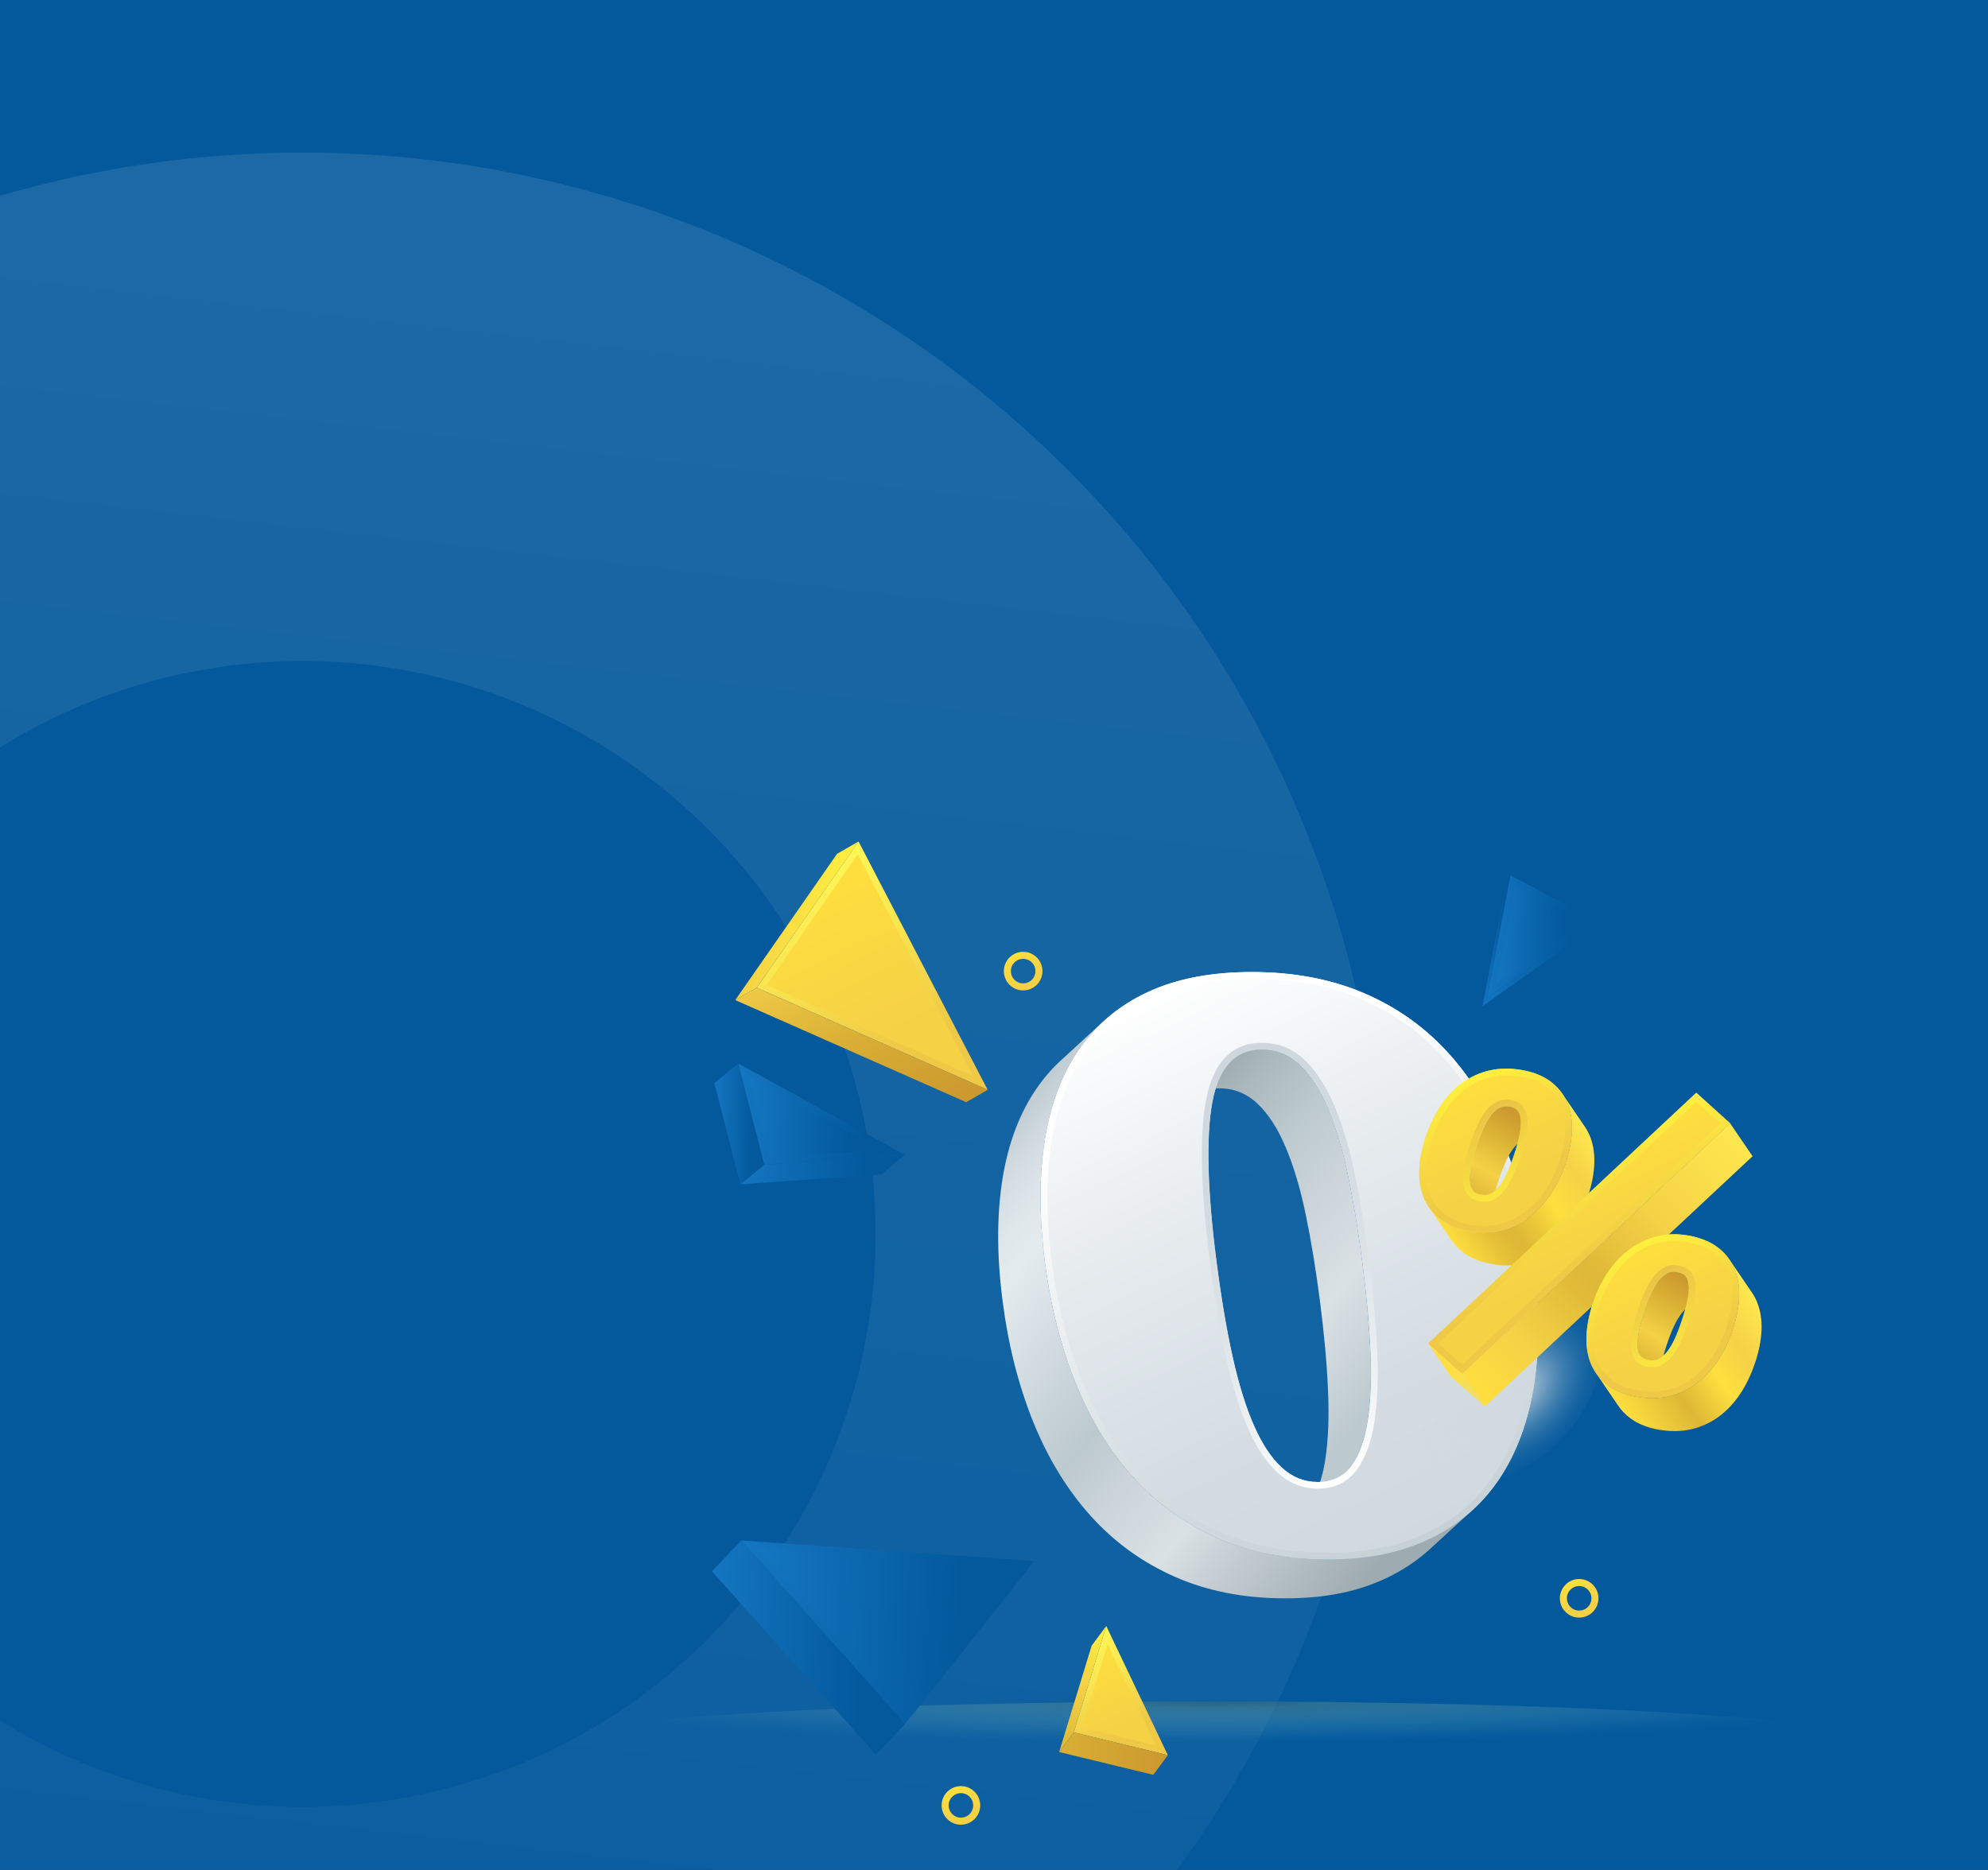 <svg width="574" height="540" viewBox="0 0 574 540" fill="none" xmlns="http://www.w3.org/2000/svg">
<rect x="0" y="0" width="574" height="540" fill="#333333" stroke="none"/>
<g clip-path="url(#clip0_3635_31422)">
<g clip-path="url(#clip1_3635_31422)">
<rect width="574" height="540" fill="url(#paint0_linear_3635_31422)"/>
<path d="M-199.551 479.699C-171.917 543.97 -123.502 597.101 -62.068 630.573C-0.634 664.045 70.26 675.919 139.248 664.292C208.235 652.664 271.321 618.209 318.389 566.449C365.458 514.69 393.783 448.624 398.824 378.845C403.865 309.067 385.329 239.616 346.189 181.629C307.048 123.642 249.57 80.476 182.97 59.054C116.37 37.632 44.505 39.193 -21.102 63.487C-86.709 87.782 -142.258 133.403 -178.843 193.035L-53.692 269.817C-34.308 238.221 -4.875 214.049 29.886 201.177C64.647 188.305 102.723 187.478 138.011 198.828C173.298 210.179 203.752 233.049 224.49 263.773C245.229 294.497 255.049 331.295 252.379 368.266C249.708 405.238 234.7 440.242 209.761 467.666C184.822 495.09 151.397 513.346 114.845 519.507C78.293 525.668 40.73 519.376 8.18 501.642C-24.37 483.907 -50.022 455.756 -64.664 421.702L-199.551 479.699Z" fill="url(#paint1_linear_3635_31422)"/>
</g>
<path style="mix-blend-mode:multiply" opacity="0.6" d="M350.598 515.402C456.857 515.402 542.997 510.016 542.997 503.371C542.997 496.726 456.857 491.34 350.598 491.34C244.339 491.34 158.199 496.726 158.199 503.371C158.199 510.016 244.339 515.402 350.598 515.402Z" fill="url(#paint2_radial_3635_31422)"/>
<path style="mix-blend-mode:multiply" opacity="0.5" d="M250.754 512.693C279.296 512.693 302.434 510.065 302.434 506.823C302.434 503.581 279.296 500.953 250.754 500.953C222.212 500.953 199.074 503.581 199.074 506.823C199.074 510.065 222.212 512.693 250.754 512.693Z" fill="url(#paint3_radial_3635_31422)"/>
<path style="mix-blend-mode:multiply" opacity="0.4" d="M333.719 525.107C362.261 525.107 385.398 522.479 385.398 519.237C385.398 515.995 362.261 513.367 333.719 513.367C305.177 513.367 282.039 515.995 282.039 519.237C282.039 522.479 305.177 525.107 333.719 525.107Z" fill="url(#paint4_radial_3635_31422)"/>
<path d="M395.667 390.174C395.329 382.409 394.55 373.837 393.338 364.446C392.18 355.462 390.826 347.195 389.269 339.666C387.719 332.137 385.796 325.651 383.507 320.207C381.226 314.764 378.511 310.546 375.376 307.546C372.241 304.554 368.551 303.051 364.306 303.051C360.806 303.051 357.915 304.1 355.626 306.206L343.398 317.445C345.687 315.339 348.585 314.29 352.078 314.29C356.33 314.29 360.02 315.786 363.148 318.786C366.283 321.778 368.991 325.996 371.28 331.446C373.561 336.883 375.484 343.376 377.041 350.905C378.592 358.434 379.946 366.701 381.11 375.685C382.322 385.069 383.101 393.641 383.44 401.413C383.785 409.186 383.521 415.862 382.661 421.461C381.794 427.06 380.217 431.414 377.915 434.535C377.441 435.178 376.926 435.754 376.371 436.262L388.599 425.022C389.154 424.515 389.668 423.939 390.142 423.296C392.444 420.181 394.029 415.821 394.889 410.222C395.748 404.623 396.012 397.947 395.667 390.174Z" fill="url(#paint5_linear_3635_31422)"/>
<path d="M412.912 444.293C404.618 448.315 394.747 450.326 383.305 450.326C371.862 450.326 360.86 448.261 351.476 444.117C342.086 439.974 333.981 434.124 327.17 426.548C320.352 418.978 314.821 409.933 310.562 399.405C306.303 388.87 303.351 377.224 301.706 364.448C300.027 351.435 300.013 339.749 301.652 329.377C303.284 319.004 306.601 310.216 311.591 302.999C313.636 300.033 315.958 297.359 318.558 294.969L306.33 306.208C303.73 308.598 301.408 311.272 299.363 314.238C294.373 321.448 291.063 330.243 289.424 340.616C287.786 350.988 287.799 362.674 289.478 375.687C291.124 388.463 294.082 400.109 298.334 410.644C302.593 421.172 308.124 430.217 314.942 437.787C321.754 445.356 329.858 451.213 339.249 455.357C348.639 459.5 359.242 461.565 371.077 461.565C382.912 461.565 392.391 459.554 400.685 455.533C405.309 453.292 409.419 450.516 413.021 447.212L425.248 435.972C421.653 439.276 417.543 442.052 412.912 444.293Z" fill="url(#paint6_linear_3635_31422)"/>
<path d="M433.979 329.674C438.252 340.005 441.217 351.597 442.869 364.447C444.569 377.616 444.575 389.485 442.883 400.054C441.197 410.622 437.845 419.627 432.862 427.082C427.866 434.529 421.224 440.271 412.923 444.292C404.629 448.314 394.758 450.325 383.315 450.325C371.873 450.325 360.871 448.26 351.487 444.116C342.096 439.973 333.992 434.123 327.181 426.547C320.363 418.977 314.831 409.932 310.573 399.404C306.314 388.869 303.362 377.223 301.717 364.447C300.038 351.434 300.024 339.748 301.662 329.376C303.294 319.003 306.612 310.215 311.602 302.998C316.585 295.78 323.22 290.262 331.5 286.43C339.787 282.611 349.767 280.695 361.446 280.695C373.126 280.695 383.871 282.645 393.227 286.552C402.584 290.452 410.648 296.037 417.425 303.289C424.196 310.54 429.721 319.335 433.993 329.667L433.979 329.674ZM395.678 390.175C395.34 382.409 394.561 373.838 393.349 364.447C392.192 355.463 390.837 347.196 389.28 339.667C387.73 332.138 385.807 325.652 383.519 320.208C381.237 314.765 378.522 310.547 375.387 307.547C372.252 304.548 368.562 303.052 364.317 303.052C356.653 303.052 351.893 308.096 350.025 318.191C348.156 328.286 348.555 343.695 351.23 364.44C352.564 374.772 354.107 383.879 355.854 391.76C357.608 399.647 359.659 406.276 362.015 411.638C364.365 416.993 367.053 421.056 370.086 423.818C373.105 426.581 376.552 427.962 380.424 427.962C384.602 427.962 387.831 426.405 390.147 423.29C392.449 420.176 394.033 415.815 394.893 410.216C395.753 404.617 396.017 397.941 395.672 390.168" fill="url(#paint7_linear_3635_31422)"/>
<path d="M395.297 364.209C394.133 355.191 392.758 346.809 391.208 339.287C389.637 331.677 387.66 325.008 385.338 319.476C382.968 313.823 380.084 309.348 376.766 306.172C373.279 302.834 369.109 301.148 364.369 301.148C355.689 301.148 350.246 306.768 348.194 317.858C346.299 328.109 346.698 343.871 349.386 364.704C350.72 375.042 352.284 384.291 354.044 392.192C355.818 400.175 357.93 406.979 360.327 412.429C362.778 418.015 365.649 422.328 368.858 425.253C372.23 428.333 376.143 429.897 380.49 429.897C385.284 429.897 389.075 428.063 391.749 424.447C394.227 421.096 395.94 416.41 396.854 410.527C397.735 404.806 397.999 397.934 397.647 390.1C397.308 382.341 396.516 373.634 395.304 364.216L395.297 364.209ZM394.945 410.229C394.078 415.828 392.501 420.182 390.199 423.303C387.89 426.417 384.654 427.975 380.476 427.975C376.604 427.975 373.164 426.593 370.138 423.831C367.111 421.069 364.423 417.006 362.067 411.651C359.711 406.288 357.66 399.66 355.906 391.772C354.152 383.891 352.616 374.785 351.282 364.453C348.607 343.715 348.208 328.298 350.077 318.203C351.945 308.109 356.705 303.065 364.369 303.065C368.621 303.065 372.311 304.561 375.439 307.56C378.574 310.553 381.282 314.771 383.571 320.221C385.852 325.658 387.775 332.151 389.332 339.68C390.883 347.209 392.237 355.475 393.401 364.46C394.613 373.844 395.392 382.415 395.73 390.188C396.076 397.961 395.812 404.636 394.952 410.236L394.945 410.229Z" fill="url(#paint8_linear_3635_31422)"/>
<path d="M442.918 364.46C441.259 351.603 438.294 340.011 434.028 329.686C429.756 319.354 424.231 310.566 417.461 303.308C410.683 296.057 402.62 290.471 393.263 286.571C383.906 282.665 373.317 280.715 361.482 280.715C349.647 280.715 339.823 282.624 331.535 286.45C323.255 290.275 316.62 295.793 311.637 303.017C306.647 310.228 303.336 319.023 301.698 329.395C300.059 339.768 300.073 351.454 301.752 364.467C303.397 377.243 306.356 388.888 310.608 399.423C314.866 409.951 320.398 418.997 327.216 426.566C334.027 434.136 342.131 439.992 351.522 444.136C360.913 448.279 371.516 450.344 383.351 450.344C395.185 450.344 404.664 448.334 412.958 444.312C421.259 440.29 427.894 434.549 432.898 427.101C437.887 419.647 441.232 410.642 442.918 400.073C444.611 389.504 444.604 377.635 442.904 364.467L442.918 364.46ZM441.036 399.762C439.404 409.985 436.134 418.821 431.313 426.025C426.526 433.161 420.074 438.726 412.132 442.572C404.136 446.445 394.461 448.415 383.364 448.415C372.267 448.415 361.4 446.377 352.308 442.369C343.208 438.354 335.253 432.606 328.651 425.273C322.016 417.907 316.545 408.963 312.395 398.692C308.218 388.353 305.279 376.755 303.661 364.209C302.016 351.447 301.996 339.835 303.6 329.686C305.184 319.652 308.421 311.04 313.221 304.1C317.981 297.201 324.42 291.846 332.348 288.19C340.344 284.506 350.148 282.631 361.488 282.631C372.829 282.631 383.459 284.554 392.525 288.338C401.577 292.11 409.498 297.587 416.059 304.615C422.647 311.67 428.097 320.35 432.254 330.418C436.439 340.546 439.39 352.077 441.015 364.704C442.681 377.635 442.688 389.436 441.036 399.762Z" fill="url(#paint9_linear_3635_31422)"/>
<path d="M422.176 396.706L412.379 387.965L418.872 397.477L428.669 406.225L422.176 396.706Z" fill="#FFDF3E"/>
<path style="mix-blend-mode:multiply" d="M449.987 416.436C462.822 403.602 466.097 386.068 457.303 377.274C448.509 368.48 430.975 371.755 418.141 384.59C405.307 397.424 402.031 414.957 410.826 423.751C419.62 432.546 437.153 429.27 449.987 416.436Z" fill="url(#paint10_radial_3635_31422)"/>
<path d="M427.469 344.953C427.536 344.967 427.604 344.98 427.679 344.994C427.611 344.98 427.536 344.967 427.469 344.953Z" fill="#A6A6A6"/>
<path d="M425.281 343.828C425.728 344.377 426.453 344.742 427.469 344.946C426.446 344.736 425.735 344.37 425.281 343.828Z" fill="#A6A6A6"/>
<path d="M438.374 320.959C437.866 320.214 437.101 319.774 436.017 319.584C434.853 319.381 433.898 319.462 433.093 319.855C432.185 320.295 431.373 320.972 430.614 321.927C429.768 322.983 428.983 324.31 428.292 325.854C427.561 327.499 426.857 329.327 426.207 331.297C425.564 333.261 425.049 335.123 424.683 336.836C424.338 338.447 424.21 339.882 424.311 341.108C424.392 342.11 424.65 342.929 425.103 343.593L431.596 353.112C431.569 353.071 431.542 353.017 431.515 352.977L431.772 353.356C432.253 353.938 433.032 354.317 434.162 354.513L430.777 349.551C430.797 348.582 430.926 347.519 431.176 346.362C431.542 344.656 432.057 342.794 432.7 340.823C433.35 338.853 434.047 337.025 434.785 335.38C435.476 333.829 436.261 332.509 437.107 331.453C437.866 330.498 438.678 329.821 439.585 329.381C440.391 328.988 441.346 328.907 442.51 329.11C443.587 329.3 444.359 329.74 444.867 330.485L438.374 320.965V320.959Z" fill="url(#paint11_linear_3635_31422)"/>
<path d="M458.934 327.783C458.568 326.937 458.128 326.138 457.614 325.387L451.121 315.867C451.635 316.619 452.075 317.418 452.441 318.264C453.463 320.613 453.93 323.342 453.836 326.362C453.748 329.307 453.145 332.502 452.041 335.854C450.938 339.212 449.475 342.252 447.688 344.886C445.867 347.567 443.741 349.815 441.378 351.568C438.974 353.342 436.313 354.608 433.456 355.312C430.613 356.017 427.6 356.098 424.506 355.556C420.992 354.933 418.094 353.776 415.907 352.096C414.566 351.067 413.436 349.889 412.535 348.569L419.028 358.088C419.929 359.409 421.053 360.587 422.4 361.616C424.587 363.295 427.485 364.459 430.998 365.076C434.093 365.624 437.106 365.543 439.949 364.832C442.806 364.128 445.467 362.862 447.871 361.088C450.234 359.341 452.36 357.093 454.181 354.405C455.968 351.771 457.438 348.731 458.534 345.373C459.638 342.022 460.241 338.826 460.329 335.881C460.423 332.868 459.956 330.14 458.934 327.783Z" fill="url(#paint12_linear_3635_31422)"/>
<path d="M499.533 324.383L506.026 333.902L428.666 406.225L422.18 396.706L499.533 324.383Z" fill="url(#paint13_linear_3635_31422)"/>
<path d="M486.814 368.755C486.773 368.694 486.726 368.626 486.678 368.565C486.204 367.949 485.412 367.556 484.241 367.346C483.164 367.157 482.264 367.258 481.485 367.651C480.592 368.105 479.766 368.816 479.028 369.757C478.195 370.82 477.416 372.154 476.726 373.711C475.988 375.363 475.297 377.171 474.661 379.093C473.09 383.873 472.494 387.408 472.887 389.608C473.015 390.326 473.232 390.908 473.543 391.368L480.036 400.888C479.718 400.421 479.501 399.838 479.38 399.127C478.987 396.927 479.589 393.386 481.153 388.613C481.783 386.69 482.481 384.875 483.218 383.23C483.916 381.673 484.688 380.339 485.527 379.276C486.265 378.335 487.091 377.624 487.985 377.171C488.764 376.778 489.664 376.676 490.741 376.866C491.912 377.069 492.704 377.468 493.178 378.085C493.225 378.146 493.273 378.206 493.313 378.274L486.82 368.755H486.814Z" fill="url(#paint14_linear_3635_31422)"/>
<path d="M452.442 318.264C451.4 315.874 449.781 313.856 447.608 312.258C445.455 310.674 442.72 309.59 439.483 309.015C436.186 308.433 433.051 308.467 430.16 309.11C427.249 309.767 424.548 310.999 422.144 312.759C419.781 314.499 417.669 316.747 415.888 319.448C414.141 322.082 412.686 325.156 411.562 328.589C410.512 331.784 409.916 334.872 409.801 337.77C409.679 340.742 410.113 343.464 411.094 345.867C412.09 348.311 413.708 350.403 415.908 352.089C418.095 353.768 420.993 354.933 424.507 355.549C427.601 356.097 430.614 356.016 433.458 355.305C436.315 354.601 438.976 353.335 441.379 351.561C443.742 349.814 445.868 347.567 447.689 344.879C449.477 342.245 450.946 339.205 452.043 335.847C453.146 332.495 453.749 329.3 453.837 326.354C453.932 323.341 453.465 320.613 452.442 318.257V318.264ZM437.249 333.247C436.619 335.163 435.922 336.977 435.191 338.623C434.494 340.187 433.715 341.514 432.882 342.583C432.144 343.525 431.318 344.235 430.424 344.689C429.646 345.089 428.745 345.183 427.669 344.994C427.594 344.98 427.527 344.967 427.459 344.953C427.439 344.953 427.412 344.946 427.391 344.94C427.344 344.933 427.303 344.919 427.256 344.912C427.229 344.912 427.202 344.899 427.181 344.892C427.141 344.885 427.1 344.872 427.066 344.865C427.039 344.858 427.012 344.852 426.985 344.845C426.951 344.838 426.917 344.824 426.883 344.818C426.856 344.811 426.829 344.804 426.802 344.791C426.768 344.777 426.734 344.77 426.701 344.757C426.674 344.75 426.653 344.736 426.626 344.73C426.592 344.716 426.565 344.709 426.531 344.696C426.504 344.689 426.484 344.676 426.457 344.669C426.43 344.655 426.396 344.642 426.369 344.635C426.342 344.621 426.321 344.615 426.301 344.601C426.274 344.588 426.247 344.574 426.22 344.56C426.2 344.547 426.173 344.54 426.152 344.527C426.125 344.513 426.098 344.499 426.071 344.486C426.051 344.472 426.03 344.459 426.003 344.452C425.976 344.439 425.956 344.425 425.929 344.411C425.908 344.398 425.888 344.384 425.868 344.371C425.841 344.357 425.82 344.337 425.8 344.323C425.78 344.31 425.76 344.296 425.746 344.283C425.726 344.269 425.699 344.249 425.678 344.235C425.658 344.222 425.644 344.208 425.624 344.195C425.604 344.181 425.583 344.161 425.563 344.141C425.543 344.127 425.529 344.107 425.509 344.093C425.489 344.073 425.468 344.059 425.455 344.039C425.441 344.026 425.421 344.005 425.407 343.992C425.387 343.971 425.374 343.951 425.353 343.938C425.34 343.924 425.326 343.904 425.286 343.856C425.272 343.836 425.252 343.816 425.238 343.802C424.703 343.105 424.399 342.231 424.311 341.135C424.216 339.909 424.338 338.474 424.683 336.862C425.049 335.156 425.563 333.294 426.206 331.324C426.856 329.354 427.554 327.526 428.292 325.88C428.982 324.33 429.768 323.01 430.614 321.954C431.372 320.999 432.185 320.322 433.092 319.882C433.898 319.489 434.852 319.408 436.017 319.611C437.771 319.922 438.698 320.884 439.03 322.746C439.416 324.953 438.82 328.494 437.249 333.267V333.247Z" fill="url(#paint15_linear_3635_31422)"/>
<path d="M489.77 315.566L412.383 387.971L422.18 396.712L499.533 324.388L489.77 315.566Z" fill="url(#paint16_linear_3635_31422)"/>
<path d="M500.816 366.47C499.821 364.026 498.203 361.934 496.002 360.248C493.815 358.569 490.917 357.404 487.404 356.788C484.309 356.24 481.296 356.321 478.453 357.032C475.596 357.743 472.935 359.002 470.531 360.776C468.168 362.523 466.042 364.77 464.221 367.458C462.434 370.092 460.964 373.132 459.861 376.497C458.764 379.842 458.161 383.037 458.067 385.989C457.972 389.002 458.439 391.731 459.461 394.087C460.504 396.47 462.122 398.488 464.296 400.086C466.449 401.67 469.177 402.76 472.42 403.329C475.718 403.911 478.859 403.877 481.743 403.227C484.655 402.57 487.356 401.345 489.76 399.578C492.129 397.838 494.235 395.583 496.022 392.889C497.769 390.248 499.218 387.174 500.342 383.742C501.392 380.546 501.987 377.458 502.102 374.561C502.224 371.595 501.791 368.867 500.809 366.463L500.816 366.47ZM487.227 375.509C486.862 377.215 486.354 379.077 485.704 381.047C485.061 383.01 484.357 384.838 483.626 386.484C482.935 388.034 482.15 389.354 481.303 390.411C480.545 391.365 479.732 392.042 478.825 392.482C478.02 392.875 477.065 392.956 475.9 392.753C474.147 392.442 473.219 391.48 472.887 389.618C472.495 387.418 473.097 383.877 474.661 379.104C475.291 377.181 475.988 375.366 476.726 373.721C477.424 372.164 478.196 370.83 479.028 369.767C479.766 368.826 480.592 368.115 481.486 367.661C482.265 367.269 483.165 367.167 484.242 367.357C485.413 367.56 486.205 367.959 486.679 368.575C487.214 369.273 487.519 370.146 487.6 371.243C487.695 372.469 487.573 373.904 487.227 375.522V375.509Z" fill="url(#paint17_linear_3635_31422)"/>
<path d="M507.312 375.991C506.927 375.037 506.446 374.136 505.87 373.297L499.377 363.777C499.953 364.624 500.434 365.517 500.819 366.472C501.794 368.876 502.228 371.604 502.113 374.57C501.998 377.467 501.402 380.555 500.352 383.75C499.228 387.176 497.773 390.257 496.033 392.898C494.245 395.592 492.14 397.84 489.77 399.587C487.366 401.354 484.665 402.579 481.754 403.236C478.869 403.886 475.735 403.92 472.431 403.338C469.194 402.769 466.459 401.672 464.306 400.095C462.898 399.059 461.726 397.847 460.785 396.479L467.278 405.999C468.212 407.373 469.391 408.585 470.799 409.614C472.952 411.198 475.68 412.288 478.923 412.857C482.221 413.439 485.362 413.406 488.247 412.756C491.158 412.099 493.859 410.873 496.263 409.106C498.633 407.366 500.738 405.112 502.526 402.417C504.272 399.776 505.721 396.703 506.845 393.27C507.895 390.074 508.49 386.987 508.606 384.089C508.727 381.124 508.294 378.395 507.312 375.991Z" fill="url(#paint18_linear_3635_31422)"/>
<path d="M436.346 317.694C435.832 317.606 435.331 317.559 434.864 317.559C433.909 317.559 433.029 317.748 432.25 318.127C431.079 318.696 430.05 319.542 429.109 320.727C428.161 321.912 427.294 323.375 426.536 325.074C425.771 326.787 425.046 328.683 424.383 330.7C423.719 332.718 423.191 334.647 422.805 336.435C422.419 338.222 422.284 339.847 422.399 341.262C422.514 342.745 422.947 343.957 423.719 344.952L423.861 345.128L424.038 345.325C424.038 345.325 424.173 345.46 424.214 345.494L424.396 345.656L424.715 345.9L424.924 346.036L425.148 346.164L425.365 346.279L425.581 346.381L425.825 346.482L426.089 346.577L426.312 346.652L426.529 346.713L426.807 346.78L427.064 346.834L427.321 346.882C427.788 346.963 428.242 347.004 428.662 347.004C429.616 347.004 430.497 346.801 431.289 346.394C432.419 345.826 433.462 344.939 434.383 343.767C435.317 342.569 436.177 341.1 436.935 339.407C437.7 337.694 438.418 335.826 439.068 333.849C440.761 328.696 441.363 324.952 440.917 322.393C440.443 319.725 438.906 318.148 436.346 317.701V317.694ZM437.247 333.246C436.617 335.162 435.92 336.977 435.189 338.622C434.491 340.186 433.713 341.513 432.88 342.583C432.142 343.524 431.316 344.235 430.422 344.688C429.644 345.088 428.743 345.182 427.667 344.993C427.592 344.979 427.524 344.966 427.457 344.952C427.436 344.952 427.409 344.946 427.389 344.939C427.342 344.932 427.301 344.918 427.254 344.912C427.226 344.912 427.199 344.898 427.179 344.891C427.138 344.885 427.098 344.871 427.064 344.864C427.037 344.857 427.01 344.851 426.983 344.844C426.949 344.837 426.915 344.824 426.881 344.817C426.854 344.81 426.827 344.803 426.8 344.79C426.766 344.776 426.732 344.769 426.698 344.756C426.671 344.749 426.651 344.736 426.624 344.729C426.59 344.715 426.563 344.709 426.529 344.695C426.502 344.688 426.482 344.675 426.455 344.668C426.428 344.654 426.394 344.641 426.367 344.634C426.34 344.621 426.319 344.614 426.299 344.6C426.272 344.587 426.245 344.573 426.218 344.56C426.197 344.546 426.17 344.539 426.15 344.526C426.123 344.512 426.096 344.499 426.069 344.485C426.048 344.472 426.028 344.458 426.001 344.451C425.974 344.438 425.954 344.424 425.926 344.411C425.906 344.397 425.886 344.384 425.866 344.37C425.838 344.356 425.818 344.336 425.798 344.323C425.778 344.309 425.757 344.296 425.744 344.282C425.723 344.268 425.696 344.248 425.676 344.235C425.656 344.221 425.642 344.208 425.622 344.194C425.602 344.18 425.581 344.16 425.561 344.14C425.541 344.126 425.527 344.106 425.507 344.092C425.486 344.072 425.466 344.059 425.453 344.038C425.439 344.025 425.419 344.004 425.405 343.991C425.385 343.971 425.371 343.95 425.351 343.937C425.337 343.923 425.324 343.903 425.283 343.855C425.27 343.835 425.249 343.815 425.236 343.801C424.701 343.104 424.396 342.231 424.308 341.134C424.214 339.908 424.335 338.473 424.681 336.861C425.046 335.155 425.561 333.293 426.204 331.323C426.854 329.353 427.551 327.525 428.289 325.88C428.98 324.329 429.765 323.009 430.612 321.953C431.37 320.998 432.182 320.321 433.09 319.881C433.895 319.488 434.85 319.407 436.015 319.61C437.768 319.922 438.696 320.883 439.028 322.745C439.413 324.952 438.818 328.493 437.247 333.266V333.246Z" fill="url(#paint19_linear_3635_31422)"/>
<path d="M452.442 318.264C451.4 315.874 449.781 313.856 447.608 312.258C445.455 310.674 442.72 309.59 439.483 309.015C436.186 308.433 433.051 308.467 430.16 309.11C427.249 309.767 424.548 310.999 422.144 312.759C419.781 314.499 417.669 316.747 415.888 319.448C414.141 322.082 412.686 325.156 411.562 328.589C410.512 331.784 409.916 334.872 409.801 337.77C409.679 340.742 410.113 343.464 411.094 345.867C412.09 348.311 413.708 350.403 415.908 352.089C418.095 353.768 420.993 354.933 424.507 355.549C427.601 356.097 430.614 356.016 433.458 355.305C436.315 354.601 438.976 353.335 441.379 351.561C443.742 349.814 445.868 347.567 447.689 344.879C449.477 342.245 450.946 339.205 452.043 335.847C453.146 332.495 453.749 329.3 453.837 326.354C453.932 323.341 453.465 320.613 452.442 318.257V318.264ZM451.921 326.3C451.84 329.056 451.271 332.069 450.222 335.258C449.172 338.453 447.784 341.331 446.098 343.816C444.392 346.321 442.422 348.413 440.235 350.031C438.028 351.663 435.59 352.814 432.997 353.457C431.548 353.816 430.032 353.999 428.495 353.999C427.303 353.999 426.071 353.89 424.839 353.674C421.623 353.105 419.009 352.062 417.08 350.579C415.15 349.103 413.735 347.282 412.875 345.156C412.002 343.003 411.616 340.552 411.724 337.864C411.832 335.156 412.394 332.245 413.39 329.205C414.466 325.921 415.847 323.003 417.493 320.532C419.145 318.027 421.095 315.934 423.288 314.33C425.475 312.725 427.933 311.601 430.594 311.006C431.961 310.701 433.417 310.545 434.913 310.545C436.281 310.545 437.71 310.674 439.158 310.931C442.104 311.452 444.568 312.427 446.477 313.829C448.366 315.217 449.781 316.977 450.682 319.056C451.589 321.148 452.009 323.592 451.921 326.327V326.3Z" fill="url(#paint20_linear_3635_31422)"/>
<path d="M489.77 315.566L412.383 387.971L422.18 396.718L499.533 324.388L489.77 315.566ZM422.146 394.112L415.226 387.93L489.791 318.166L496.697 324.402L422.146 394.105V394.112Z" fill="url(#paint21_linear_3635_31422)"/>
<path d="M500.816 366.47C499.821 364.026 498.203 361.934 496.002 360.248C493.815 358.569 490.917 357.404 487.404 356.788C484.309 356.24 481.296 356.321 478.453 357.032C475.596 357.743 472.935 359.002 470.531 360.776C468.168 362.523 466.042 364.77 464.221 367.458C462.434 370.092 460.964 373.132 459.861 376.497C458.764 379.842 458.161 383.037 458.067 385.989C457.972 389.002 458.439 391.731 459.461 394.087C460.504 396.47 462.122 398.488 464.296 400.086C466.449 401.67 469.177 402.76 472.42 403.329C475.718 403.911 478.859 403.877 481.743 403.227C484.655 402.57 487.356 401.345 489.76 399.578C492.129 397.838 494.235 395.583 496.022 392.889C497.769 390.248 499.218 387.174 500.342 383.742C501.392 380.546 501.987 377.458 502.102 374.561C502.224 371.595 501.791 368.867 500.809 366.463L500.816 366.47ZM500.186 374.486C500.078 377.194 499.516 380.106 498.521 383.146C497.444 386.416 496.07 389.341 494.418 391.832C492.759 394.331 490.809 396.416 488.615 398.034C486.429 399.639 483.971 400.756 481.317 401.352C479.936 401.663 478.473 401.819 476.97 401.819C475.609 401.819 474.187 401.69 472.745 401.44C469.807 400.918 467.342 399.943 465.426 398.535C463.537 397.147 462.122 395.394 461.215 393.315C460.308 391.223 459.888 388.772 459.976 386.05C460.064 383.274 460.633 380.261 461.675 377.093C462.725 373.897 464.113 371.013 465.799 368.535C467.505 366.03 469.475 363.938 471.662 362.319C473.856 360.695 476.293 359.544 478.906 358.894C480.355 358.535 481.865 358.352 483.409 358.352C484.601 358.352 485.833 358.46 487.065 358.677C490.281 359.246 492.894 360.288 494.824 361.771C496.754 363.247 498.169 365.068 499.029 367.194C499.902 369.341 500.288 371.798 500.18 374.486H500.186Z" fill="url(#paint22_linear_3635_31422)"/>
<path d="M488.201 367.387C487.423 366.379 486.238 365.749 484.579 365.458C484.119 365.377 483.672 365.336 483.245 365.336C482.297 365.336 481.41 365.539 480.618 365.945C479.474 366.528 478.431 367.414 477.517 368.579C476.576 369.777 475.723 371.247 474.972 372.939C474.207 374.659 473.489 376.528 472.839 378.505C471.146 383.657 470.544 387.408 470.997 389.954C471.471 392.615 473.008 394.192 475.567 394.646C476.082 394.734 476.583 394.781 477.05 394.781C478.005 394.781 478.885 394.592 479.664 394.212C480.835 393.644 481.864 392.797 482.805 391.612C483.753 390.428 484.62 388.965 485.378 387.266C486.143 385.553 486.868 383.657 487.531 381.646C488.195 379.629 488.723 377.699 489.109 375.912C489.495 374.117 489.63 372.492 489.522 371.077C489.407 369.595 488.973 368.389 488.201 367.387ZM487.233 375.505C486.868 377.211 486.36 379.073 485.71 381.044C485.067 383.007 484.362 384.835 483.631 386.48C482.941 388.031 482.155 389.351 481.309 390.407C480.551 391.362 479.738 392.039 478.831 392.479C478.025 392.872 477.071 392.953 475.906 392.75C474.152 392.438 473.225 391.477 472.893 389.615C472.5 387.415 473.103 383.874 474.667 379.1C475.297 377.178 475.994 375.363 476.732 373.718C477.429 372.161 478.201 370.827 479.034 369.764C479.772 368.823 480.598 368.112 481.492 367.658C482.27 367.266 483.171 367.164 484.247 367.354C485.419 367.557 486.211 367.956 486.685 368.572C487.22 369.27 487.524 370.143 487.606 371.24C487.7 372.465 487.578 373.901 487.233 375.519V375.505Z" fill="url(#paint23_linear_3635_31422)"/>
<path d="M247.89 243L285.169 314.721L218.492 285.228L247.89 243Z" fill="url(#paint24_linear_3635_31422)"/>
<path d="M221.395 284.414L247.651 246.695L280.942 310.752L221.395 284.414Z" fill="url(#paint25_linear_3635_31422)"/>
<path d="M285.171 314.723L278.969 318.291L212.293 288.805L218.495 285.23L285.171 314.723Z" fill="url(#paint26_linear_3635_31422)"/>
<path d="M218.495 285.228L212.293 288.803L241.698 246.568L247.893 243L218.495 285.228Z" fill="url(#paint27_linear_3635_31422)"/>
<path d="M460.887 265.822L429.336 288.179L436.086 252.789L460.887 265.822Z" fill="url(#paint28_linear_3635_31422)"/>
<path d="M437.486 255.691L457.222 266.064L432.117 283.857L437.486 255.691Z" fill="url(#paint29_linear_3635_31422)"/>
<path d="M460.89 265.824L459.617 268.174L428.066 290.53L429.339 288.181L460.89 265.824Z" fill="url(#paint30_linear_3635_31422)"/>
<path d="M429.339 288.179L428.066 290.528L434.817 255.145L436.09 252.789L429.339 288.179Z" fill="url(#paint31_linear_3635_31422)"/>
<path d="M213.141 307.117L261.293 333.482L220.629 336.339L213.141 307.117Z" fill="url(#paint32_linear_3635_31422)"/>
<path d="M216.102 310.922L254.64 332.026L222.094 334.314L216.102 310.922Z" fill="url(#paint33_linear_3635_31422)"/>
<path d="M261.295 333.488L254.43 339.155L213.766 342.012L220.631 336.345L261.295 333.488Z" fill="url(#paint34_linear_3635_31422)"/>
<path d="M220.631 336.339L213.766 342.006L206.277 312.784L213.143 307.117L220.631 336.339Z" fill="url(#paint35_linear_3635_31422)"/>
<path d="M214.039 444.859L298.671 450.784L261.379 497.812L214.039 444.859Z" fill="url(#paint36_linear_3635_31422)"/>
<path d="M218.617 447.098L294.908 452.446L261.292 494.83L218.617 447.098Z" fill="url(#paint37_linear_3635_31422)"/>
<path d="M261.379 497.812L252.909 506.708L205.562 453.749L214.039 444.859L261.379 497.812Z" fill="url(#paint38_linear_3635_31422)"/>
<path d="M310.027 500.274L319.411 469.562L337.198 506.862L310.027 500.274Z" fill="url(#paint39_linear_3635_31422)"/>
<path d="M312.457 498.886L319.803 474.844L333.723 504.045L312.457 498.886Z" fill="url(#paint40_linear_3635_31422)"/>
<path d="M310.031 500.274L305.812 505.947L315.196 475.236L319.415 469.562L310.031 500.274Z" fill="url(#paint41_linear_3635_31422)"/>
<path d="M337.201 506.861L332.983 512.535L305.812 505.947L310.031 500.273L337.201 506.861Z" fill="url(#paint42_linear_3635_31422)"/>
<path d="M299.976 280.439C299.976 282.958 297.939 284.996 295.42 284.996C292.901 284.996 290.863 282.958 290.863 280.439C290.863 277.921 292.901 275.883 295.42 275.883C297.939 275.883 299.976 277.921 299.976 280.439Z" stroke="url(#paint43_linear_3635_31422)" stroke-width="2.031" stroke-miterlimit="10"/>
<path d="M455.959 466.117C458.475 466.117 460.516 464.077 460.516 461.56C460.516 459.044 458.475 457.004 455.959 457.004C453.442 457.004 451.402 459.044 451.402 461.56C451.402 464.077 453.442 466.117 455.959 466.117Z" stroke="url(#paint44_linear_3635_31422)" stroke-width="2.031" stroke-miterlimit="10"/>
<path d="M282.008 521.361C282.008 523.88 279.97 525.918 277.451 525.918C274.932 525.918 272.895 523.88 272.895 521.361C272.895 518.843 274.932 516.805 277.451 516.805C279.97 516.805 282.008 518.843 282.008 521.361Z" stroke="url(#paint45_linear_3635_31422)" stroke-width="2.031" stroke-miterlimit="10"/>
</g>
<defs>
<linearGradient id="paint0_linear_3635_31422" x1="-501" y1="-422" x2="695.774" y2="268.136" gradientUnits="userSpaceOnUse">
<stop offset="1" stop-color="#03599C"/>
</linearGradient>
<linearGradient id="paint1_linear_3635_31422" x1="125.839" y1="32.01" x2="30.222" y2="873.75" gradientUnits="userSpaceOnUse">
<stop stop-color="white" stop-opacity="0.1"/>
<stop offset="0.932" stop-color="white" stop-opacity="0"/>
</linearGradient>
<radialGradient id="paint2_radial_3635_31422" cx="0" cy="0" r="1" gradientUnits="userSpaceOnUse" gradientTransform="translate(351.888 491.345) scale(192.494 11.882)">
<stop stop-color="#366374"/>
<stop offset="0.08" stop-color="#3D7184"/>
<stop offset="0.16" stop-color="#447D91"/>
<stop offset="0.25" stop-color="#4A8699" stop-opacity="0.87"/>
<stop offset="0.5" stop-color="#5E9FB1" stop-opacity="0.5"/>
<stop offset="0.72" stop-color="#6CB1C3" stop-opacity="0.23"/>
<stop offset="0.89" stop-color="#74BCCE" stop-opacity="0.06"/>
<stop offset="1" stop-color="#78C1D2" stop-opacity="0"/>
</radialGradient>
<radialGradient id="paint3_radial_3635_31422" cx="0" cy="0" r="1" gradientUnits="userSpaceOnUse" gradientTransform="translate(250.44 520.583) scale(51.657 5.948)">
<stop stop-color="#366374"/>
<stop offset="0.08" stop-color="#3D7184"/>
<stop offset="0.16" stop-color="#447D91"/>
<stop offset="0.25" stop-color="#4A8699" stop-opacity="0.87"/>
<stop offset="0.5" stop-color="#5E9FB1" stop-opacity="0.5"/>
<stop offset="0.72" stop-color="#6CB1C3" stop-opacity="0.23"/>
<stop offset="0.89" stop-color="#74BCCE" stop-opacity="0.06"/>
<stop offset="1" stop-color="#78C1D2" stop-opacity="0"/>
</radialGradient>
<radialGradient id="paint4_radial_3635_31422" cx="0" cy="0" r="1" gradientUnits="userSpaceOnUse" gradientTransform="translate(333.375 533.163) scale(51.657 5.948)">
<stop stop-color="#366374"/>
<stop offset="0.08" stop-color="#3D7184"/>
<stop offset="0.16" stop-color="#447D91"/>
<stop offset="0.25" stop-color="#4A8699" stop-opacity="0.87"/>
<stop offset="0.5" stop-color="#5E9FB1" stop-opacity="0.5"/>
<stop offset="0.72" stop-color="#6CB1C3" stop-opacity="0.23"/>
<stop offset="0.89" stop-color="#74BCCE" stop-opacity="0.06"/>
<stop offset="1" stop-color="#78C1D2" stop-opacity="0"/>
</radialGradient>
<linearGradient id="paint5_linear_3635_31422" x1="330.02" y1="333.403" x2="409.587" y2="400.168" gradientUnits="userSpaceOnUse">
<stop stop-color="#9EABB1"/>
<stop offset="0.11" stop-color="#ACB9BF"/>
<stop offset="0.27" stop-color="#BCC9CF"/>
<stop offset="0.44" stop-color="#CAD4D9"/>
<stop offset="0.66" stop-color="#DAE1E5"/>
<stop offset="0.94" stop-color="#BCC9CF"/>
</linearGradient>
<linearGradient id="paint6_linear_3635_31422" x1="280.48" y1="336.411" x2="414.463" y2="448.83" gradientUnits="userSpaceOnUse">
<stop stop-color="#BECBD1"/>
<stop offset="0.06" stop-color="#D3DCE1"/>
<stop offset="0.12" stop-color="#DFE7EB"/>
<stop offset="0.17" stop-color="#E4EBEF"/>
<stop offset="0.44" stop-color="#BCC9CF"/>
<stop offset="0.53" stop-color="#CAD4D9"/>
<stop offset="0.66" stop-color="#DAE1E5"/>
<stop offset="0.73" stop-color="#C8D1D5"/>
<stop offset="0.94" stop-color="#9EABB1"/>
</linearGradient>
<linearGradient id="paint7_linear_3635_31422" x1="335.055" y1="284.778" x2="410.066" y2="445.633" gradientUnits="userSpaceOnUse">
<stop stop-color="white"/>
<stop offset="0.37" stop-color="#E6EBEE"/>
<stop offset="0.73" stop-color="#D5DDE3"/>
<stop offset="1" stop-color="#CFD9DF"/>
</linearGradient>
<linearGradient id="paint8_linear_3635_31422" x1="345.852" y1="308.061" x2="399.326" y2="422.741" gradientUnits="userSpaceOnUse">
<stop stop-color="#CDD7DD"/>
<stop offset="0.28" stop-color="#D1DADF"/>
<stop offset="0.57" stop-color="#DDE4E8"/>
<stop offset="0.86" stop-color="#F2F4F6"/>
<stop offset="1" stop-color="white"/>
</linearGradient>
<linearGradient id="paint9_linear_3635_31422" x1="335.104" y1="284.784" x2="410.115" y2="445.639" gradientUnits="userSpaceOnUse">
<stop offset="0.18" stop-color="white"/>
<stop offset="0.7" stop-color="#D7DFE2"/>
<stop offset="1" stop-color="#C6D1D6"/>
</linearGradient>
<radialGradient id="paint10_radial_3635_31422" cx="0" cy="0" r="1" gradientUnits="userSpaceOnUse" gradientTransform="translate(438.308 401.422) rotate(-45) scale(32.915 22.476)">
<stop stop-color="#CFD9DF"/>
<stop offset="0.06" stop-color="#CFD9DF" stop-opacity="0.88"/>
<stop offset="0.19" stop-color="#CFD9DF" stop-opacity="0.65"/>
<stop offset="0.33" stop-color="#CFD9DF" stop-opacity="0.45"/>
<stop offset="0.46" stop-color="#CFD9DF" stop-opacity="0.29"/>
<stop offset="0.6" stop-color="#CFD9DF" stop-opacity="0.16"/>
<stop offset="0.73" stop-color="#CFD9DF" stop-opacity="0.07"/>
<stop offset="0.87" stop-color="#CFD9DF" stop-opacity="0.02"/>
<stop offset="1" stop-color="#CFD9DF" stop-opacity="0"/>
</radialGradient>
<linearGradient id="paint11_linear_3635_31422" x1="425.53" y1="349.93" x2="441.434" y2="322.387" gradientUnits="userSpaceOnUse">
<stop offset="0.04" stop-color="#DDB736"/>
<stop offset="0.2" stop-color="#E5BF3B"/>
<stop offset="0.38" stop-color="#F5D146"/>
<stop offset="0.66" stop-color="#DDB736"/>
<stop offset="0.96" stop-color="#CC992F"/>
</linearGradient>
<linearGradient id="paint12_linear_3635_31422" x1="419.847" y1="359.246" x2="461.209" y2="330.282" gradientUnits="userSpaceOnUse">
<stop stop-color="#FFDF3E"/>
<stop offset="0.04" stop-color="#F9D83C"/>
<stop offset="0.21" stop-color="#E4BF37"/>
<stop offset="0.32" stop-color="#DDB736"/>
<stop offset="0.45" stop-color="#EBC839"/>
<stop offset="0.59" stop-color="#FFDF3E"/>
<stop offset="0.8" stop-color="#F5D146"/>
<stop offset="1" stop-color="#FFE84F"/>
</linearGradient>
<linearGradient id="paint13_linear_3635_31422" x1="425.924" y1="403.483" x2="502.275" y2="327.125" gradientUnits="userSpaceOnUse">
<stop stop-color="#FFDF3E"/>
<stop offset="0.2" stop-color="#F5D146"/>
<stop offset="0.44" stop-color="#DDB736"/>
<stop offset="0.68" stop-color="#F5D146"/>
<stop offset="1" stop-color="#FFE84F"/>
</linearGradient>
<linearGradient id="paint14_linear_3635_31422" x1="472.927" y1="396.798" x2="488.682" y2="369.513" gradientUnits="userSpaceOnUse">
<stop offset="0.04" stop-color="#DDB736"/>
<stop offset="0.2" stop-color="#E5BF3B"/>
<stop offset="0.38" stop-color="#F5D146"/>
<stop offset="0.66" stop-color="#DDB736"/>
<stop offset="0.96" stop-color="#CC992F"/>
</linearGradient>
<linearGradient id="paint15_linear_3635_31422" x1="422.476" y1="312.15" x2="441.142" y2="352.184" gradientUnits="userSpaceOnUse">
<stop stop-color="#FFDF3E"/>
<stop offset="0.71" stop-color="#F5D146"/>
</linearGradient>
<linearGradient id="paint16_linear_3635_31422" x1="446.439" y1="335.77" x2="465.45" y2="376.535" gradientUnits="userSpaceOnUse">
<stop stop-color="#FFDF3E"/>
<stop offset="0.71" stop-color="#F5D146"/>
</linearGradient>
<linearGradient id="paint17_linear_3635_31422" x1="470.768" y1="360.16" x2="489.435" y2="400.194" gradientUnits="userSpaceOnUse">
<stop stop-color="#FFDF3E"/>
<stop offset="0.71" stop-color="#F5D146"/>
</linearGradient>
<linearGradient id="paint18_linear_3635_31422" x1="468.138" y1="407.217" x2="509.506" y2="378.253" gradientUnits="userSpaceOnUse">
<stop stop-color="#FFDF3E"/>
<stop offset="0.32" stop-color="#DDB736"/>
<stop offset="0.56" stop-color="#FFDF3E"/>
<stop offset="0.76" stop-color="#F5D146"/>
<stop offset="1" stop-color="#FFE84F"/>
</linearGradient>
<linearGradient id="paint19_linear_3635_31422" x1="426.4" y1="320.856" x2="437.057" y2="343.713" gradientUnits="userSpaceOnUse">
<stop stop-color="#E9C246"/>
<stop offset="1" stop-color="#FBE740"/>
</linearGradient>
<linearGradient id="paint20_linear_3635_31422" x1="422.476" y1="312.15" x2="441.142" y2="352.184" gradientUnits="userSpaceOnUse">
<stop stop-color="#FFF03E"/>
<stop offset="0.71" stop-color="#EFC946"/>
</linearGradient>
<linearGradient id="paint21_linear_3635_31422" x1="446.439" y1="335.77" x2="465.45" y2="376.535" gradientUnits="userSpaceOnUse">
<stop stop-color="#FFF03E"/>
<stop offset="0.71" stop-color="#EFC946"/>
</linearGradient>
<linearGradient id="paint22_linear_3635_31422" x1="470.768" y1="360.16" x2="489.435" y2="400.194" gradientUnits="userSpaceOnUse">
<stop stop-color="#FFF03E"/>
<stop offset="0.71" stop-color="#EFC946"/>
</linearGradient>
<linearGradient id="paint23_linear_3635_31422" x1="474.857" y1="368.626" x2="485.513" y2="391.484" gradientUnits="userSpaceOnUse">
<stop stop-color="#E9C246"/>
<stop offset="1" stop-color="#FBE740"/>
</linearGradient>
<linearGradient id="paint24_linear_3635_31422" x1="229.305" y1="251.666" x2="263.428" y2="324.856" gradientUnits="userSpaceOnUse">
<stop offset="0.03" stop-color="#FFF555"/>
<stop offset="0.3" stop-color="#F9E750"/>
<stop offset="0.72" stop-color="#EFC946"/>
</linearGradient>
<linearGradient id="paint25_linear_3635_31422" x1="231.049" y1="254.441" x2="261.53" y2="319.804" gradientUnits="userSpaceOnUse">
<stop stop-color="#FFDF3E"/>
<stop offset="0.71" stop-color="#F5D146"/>
</linearGradient>
<linearGradient id="paint26_linear_3635_31422" x1="236.999" y1="276.605" x2="260.466" y2="326.924" gradientUnits="userSpaceOnUse">
<stop stop-color="#EFC946"/>
<stop offset="0.46" stop-color="#D8AF34"/>
<stop offset="0.96" stop-color="#CC992F"/>
</linearGradient>
<linearGradient id="paint27_linear_3635_31422" x1="212.293" y1="265.898" x2="247.893" y2="265.898" gradientUnits="userSpaceOnUse">
<stop stop-color="#F5D146"/>
<stop offset="1" stop-color="#FFF03E"/>
</linearGradient>
<linearGradient id="paint28_linear_3635_31422" x1="429.336" y1="268.293" x2="453.39" y2="268.809" gradientUnits="userSpaceOnUse">
<stop stop-color="#1476C1"/>
<stop offset="1" stop-color="#03599C"/>
</linearGradient>
<linearGradient id="paint29_linear_3635_31422" x1="432.117" y1="268.031" x2="451.257" y2="268.441" gradientUnits="userSpaceOnUse">
<stop stop-color="#1476C1"/>
<stop offset="1" stop-color="#03599C"/>
</linearGradient>
<linearGradient id="paint30_linear_3635_31422" x1="428.066" y1="276.648" x2="453.077" y2="277.447" gradientUnits="userSpaceOnUse">
<stop stop-color="#1476C1"/>
<stop offset="1" stop-color="#03599C"/>
</linearGradient>
<linearGradient id="paint31_linear_3635_31422" x1="428.066" y1="269.322" x2="434.186" y2="269.354" gradientUnits="userSpaceOnUse">
<stop stop-color="#1476C1"/>
<stop offset="1" stop-color="#03599C"/>
</linearGradient>
<linearGradient id="paint32_linear_3635_31422" x1="213.141" y1="319.919" x2="249.81" y2="321.372" gradientUnits="userSpaceOnUse">
<stop stop-color="#1476C1"/>
<stop offset="1" stop-color="#03599C"/>
</linearGradient>
<linearGradient id="paint33_linear_3635_31422" x1="216.102" y1="321.17" x2="245.45" y2="322.332" gradientUnits="userSpaceOnUse">
<stop stop-color="#1476C1"/>
<stop offset="1" stop-color="#03599C"/>
</linearGradient>
<linearGradient id="paint34_linear_3635_31422" x1="213.766" y1="337.223" x2="249.378" y2="341.997" gradientUnits="userSpaceOnUse">
<stop stop-color="#1476C1"/>
<stop offset="1" stop-color="#03599C"/>
</linearGradient>
<linearGradient id="paint35_linear_3635_31422" x1="206.277" y1="322.402" x2="217.224" y2="322.51" gradientUnits="userSpaceOnUse">
<stop stop-color="#1476C1"/>
<stop offset="1" stop-color="#03599C"/>
</linearGradient>
<linearGradient id="paint36_linear_3635_31422" x1="214.039" y1="468.058" x2="278.496" y2="470.534" gradientUnits="userSpaceOnUse">
<stop stop-color="#1476C1"/>
<stop offset="1" stop-color="#03599C"/>
</linearGradient>
<linearGradient id="paint37_linear_3635_31422" x1="218.617" y1="468.009" x2="276.721" y2="470.242" gradientUnits="userSpaceOnUse">
<stop stop-color="#1476C1"/>
<stop offset="1" stop-color="#03599C"/>
</linearGradient>
<linearGradient id="paint38_linear_3635_31422" x1="205.563" y1="471.955" x2="248.116" y2="472.878" gradientUnits="userSpaceOnUse">
<stop stop-color="#1476C1"/>
<stop offset="1" stop-color="#03599C"/>
</linearGradient>
<linearGradient id="paint39_linear_3635_31422" x1="309.831" y1="474.024" x2="327.299" y2="511.479" gradientUnits="userSpaceOnUse">
<stop offset="0.03" stop-color="#FFF555"/>
<stop offset="0.3" stop-color="#F9E750"/>
<stop offset="0.72" stop-color="#EFC946"/>
</linearGradient>
<linearGradient id="paint40_linear_3635_31422" x1="312.301" y1="478.337" x2="325.978" y2="507.661" gradientUnits="userSpaceOnUse">
<stop stop-color="#FFDF3E"/>
<stop offset="0.71" stop-color="#F5D146"/>
</linearGradient>
<linearGradient id="paint41_linear_3635_31422" x1="312.61" y1="505.947" x2="312.61" y2="469.562" gradientUnits="userSpaceOnUse">
<stop stop-color="#DDB736"/>
<stop offset="0.54" stop-color="#F5D146"/>
<stop offset="1" stop-color="#FFF03E"/>
</linearGradient>
<linearGradient id="paint42_linear_3635_31422" x1="305.812" y1="506.408" x2="337.201" y2="506.408" gradientUnits="userSpaceOnUse">
<stop stop-color="#D8AF34"/>
<stop offset="0.96" stop-color="#CC992F"/>
</linearGradient>
<linearGradient id="paint43_linear_3635_31422" x1="293.057" y1="275.389" x2="297.769" y2="285.497" gradientUnits="userSpaceOnUse">
<stop stop-color="#FFDF3E"/>
<stop offset="0.71" stop-color="#F5D146"/>
</linearGradient>
<linearGradient id="paint44_linear_3635_31422" x1="453.603" y1="456.51" x2="458.315" y2="466.611" gradientUnits="userSpaceOnUse">
<stop stop-color="#FFDF3E"/>
<stop offset="0.71" stop-color="#F5D146"/>
</linearGradient>
<linearGradient id="paint45_linear_3635_31422" x1="275.088" y1="516.304" x2="279.807" y2="526.412" gradientUnits="userSpaceOnUse">
<stop stop-color="#FFDF3E"/>
<stop offset="0.71" stop-color="#F5D146"/>
</linearGradient>
<clipPath id="clip0_3635_31422">
<rect width="574" height="540" fill="white"/>
</clipPath>
<clipPath id="clip1_3635_31422">
<rect width="574" height="540" fill="white"/>
</clipPath>
</defs>
</svg>
